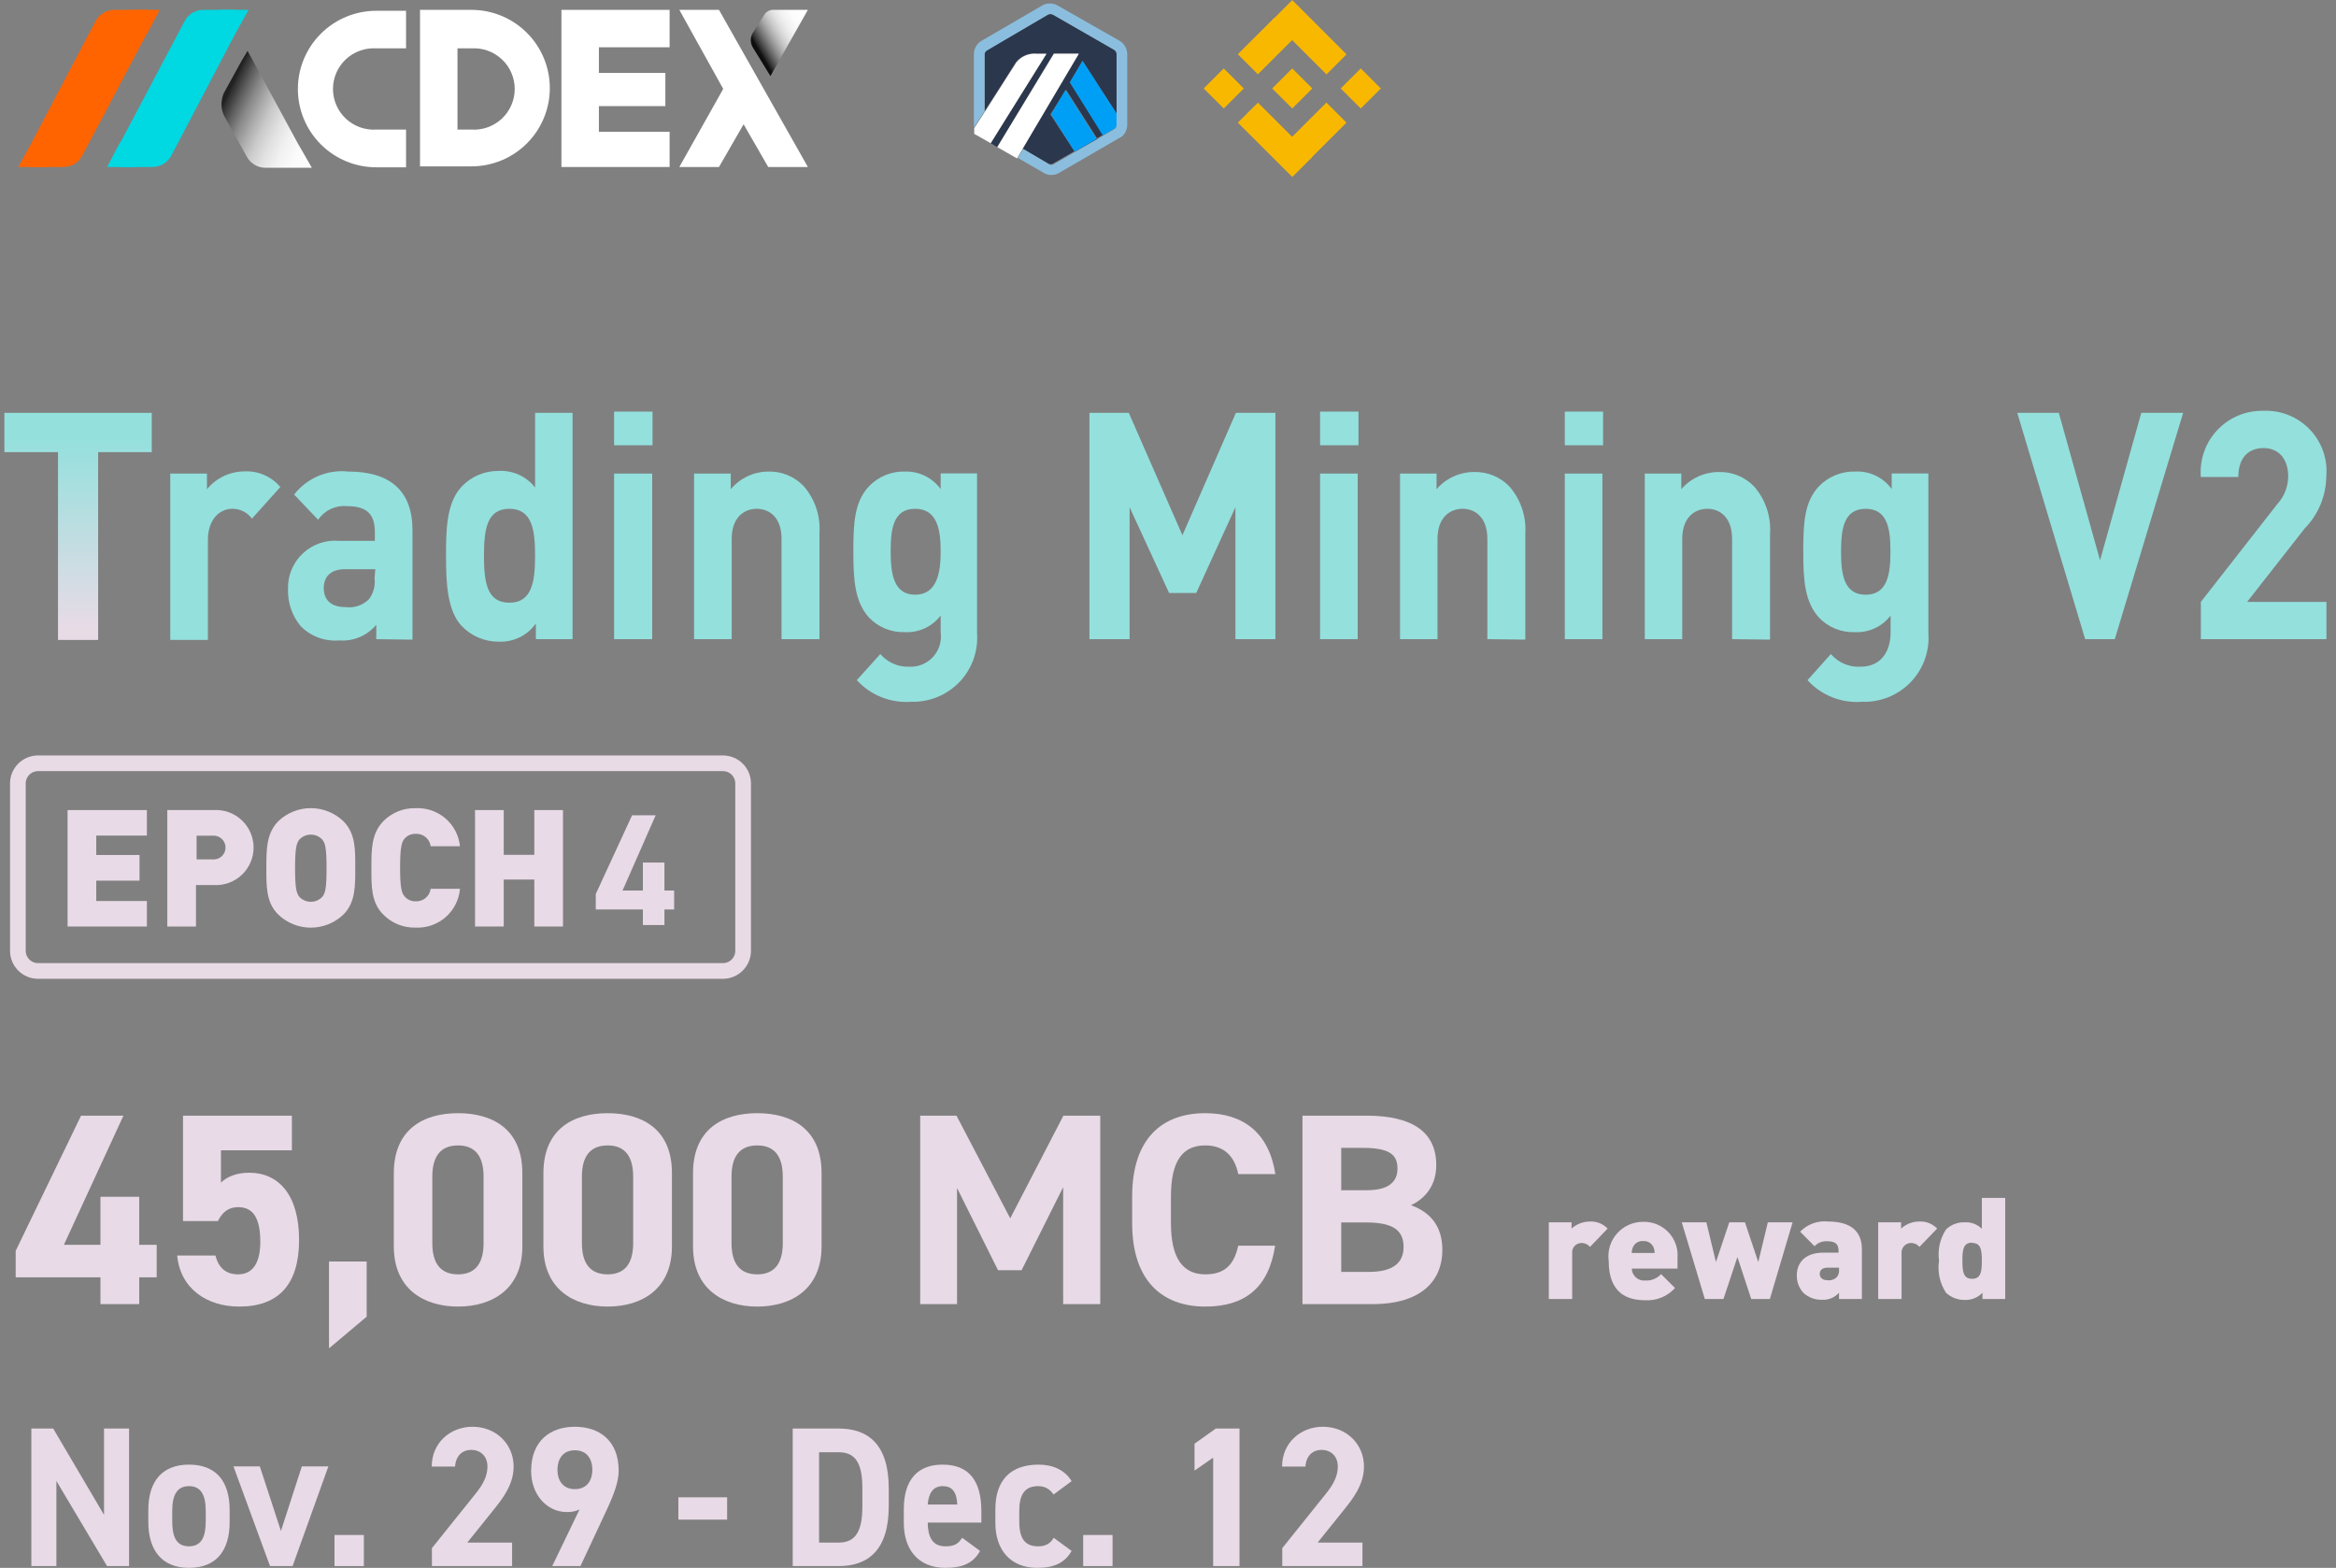 <svg width="149" height="100" viewBox="0 0 149 100" fill="none" xmlns="http://www.w3.org/2000/svg">
<rect x="0" y="0" width="149" height="100" fill="#808080" stroke="none"/>
<path d="M5.17 71.157L1 79.781V81.47H6.407V83.178H8.881V81.47H9.994V79.397H8.881V76.331H6.407V79.397H4.075L7.874 71.157H5.17Z" fill="#E8DAE6"/>
<path d="M15.19 76.993C16.179 76.993 16.603 77.742 16.603 79.206C16.603 80.617 16.073 81.279 15.19 81.279C14.395 81.279 13.935 80.843 13.741 80.077H11.302C11.497 82.202 13.211 83.335 15.261 83.335C17.77 83.335 19.077 81.923 19.077 79.084C19.077 76.209 17.77 74.798 15.897 74.798C14.978 74.798 14.43 75.112 14.094 75.425V73.369H18.618V71.157H11.673V77.882H13.9C14.165 77.341 14.554 76.993 15.19 76.993Z" fill="#E8DAE6"/>
<path d="M23.389 80.46H20.986V86L23.389 83.979V80.46Z" fill="#E8DAE6"/>
<path d="M33.318 74.815C33.318 72.01 31.409 71 29.218 71C27.027 71 25.119 72.01 25.119 74.833V79.502C25.119 82.202 27.027 83.335 29.218 83.335C31.409 83.335 33.318 82.202 33.318 79.502V74.815ZM30.844 75.042V79.293C30.844 80.582 30.314 81.279 29.218 81.279C28.105 81.279 27.575 80.582 27.575 79.293V75.042C27.575 73.753 28.105 73.056 29.218 73.056C30.314 73.056 30.844 73.753 30.844 75.042Z" fill="#E8DAE6"/>
<path d="M42.86 74.815C42.86 72.01 40.952 71 38.761 71C36.569 71 34.661 72.01 34.661 74.833V79.502C34.661 82.202 36.569 83.335 38.761 83.335C40.952 83.335 42.86 82.202 42.86 79.502V74.815ZM40.386 75.042V79.293C40.386 80.582 39.856 81.279 38.761 81.279C37.647 81.279 37.117 80.582 37.117 79.293V75.042C37.117 73.753 37.647 73.056 38.761 73.056C39.856 73.056 40.386 73.753 40.386 75.042Z" fill="#E8DAE6"/>
<path d="M52.403 74.815C52.403 72.01 50.494 71 48.303 71C46.112 71 44.204 72.01 44.204 74.833V79.502C44.204 82.202 46.112 83.335 48.303 83.335C50.494 83.335 52.403 82.202 52.403 79.502V74.815ZM49.929 75.042V79.293C49.929 80.582 49.399 81.279 48.303 81.279C47.19 81.279 46.66 80.582 46.66 79.293V75.042C46.66 73.753 47.19 73.056 48.303 73.056C49.399 73.056 49.929 73.753 49.929 75.042Z" fill="#E8DAE6"/>
<path d="M61.009 71.157H58.694V83.178H61.044V75.773L63.659 81.017H65.161L67.812 75.721V83.178H70.18V71.157H67.829L64.437 77.707L61.009 71.157Z" fill="#E8DAE6"/>
<path d="M81.349 74.885C80.943 72.254 79.3 71 76.879 71C74.14 71 72.214 72.603 72.214 76.314V78.021C72.214 81.697 74.14 83.335 76.879 83.335C79.388 83.335 80.925 82.15 81.332 79.45H78.981C78.716 80.669 78.116 81.279 76.879 81.279C75.448 81.279 74.688 80.251 74.688 78.021V76.314C74.688 74.014 75.448 73.056 76.879 73.056C78.08 73.056 78.752 73.753 78.981 74.885H81.349Z" fill="#E8DAE6"/>
<path d="M83.077 71.157V83.178H87.547C90.763 83.178 92 81.592 92 79.728C92 78.23 91.258 77.324 90.003 76.871C90.975 76.401 91.611 75.547 91.611 74.31C91.611 72.167 90.039 71.157 87.158 71.157H83.077ZM85.55 77.969H87.105C88.766 77.969 89.526 78.404 89.526 79.537C89.526 80.564 88.819 81.122 87.335 81.122H85.55V77.969ZM85.55 73.213H86.929C88.713 73.213 89.137 73.7 89.137 74.537C89.137 75.39 88.554 75.913 87.194 75.913H85.55V73.213Z" fill="#E8DAE6"/>
<path fill-rule="evenodd" clip-rule="evenodd" d="M35.81 2.535V3.144V4.372V6.898V8.125V8.744V10.651H42.71V8.405H38.2V6.768H42.44V4.652H38.2V3.015H42.71V0.629H35.81V2.535Z" fill="white"/>
<path fill-rule="evenodd" clip-rule="evenodd" d="M43.33 0.629L46.13 5.67L43.33 10.651H45.86L47.43 7.926L49 10.651H51.53L45.86 0.629H43.33Z" fill="white"/>
<path fill-rule="evenodd" clip-rule="evenodd" d="M2 10.651C1.917 10.64 1.839 10.61 1.77 10.563C1.701 10.516 1.645 10.453 1.605 10.38C1.565 10.307 1.543 10.226 1.54 10.143C1.538 10.06 1.555 9.977 1.59 9.902L6.08 1.378C6.195 1.151 6.371 0.961 6.588 0.829C6.806 0.697 7.056 0.627 7.31 0.629H9.36C9.444 0.638 9.524 0.667 9.594 0.713C9.663 0.76 9.721 0.823 9.761 0.896C9.802 0.97 9.823 1.052 9.825 1.136C9.826 1.22 9.808 1.303 9.77 1.378L5.26 9.902C5.145 10.135 4.964 10.329 4.741 10.462C4.517 10.595 4.26 10.661 4 10.651H2Z" fill="#FF6400"/>
<path fill-rule="evenodd" clip-rule="evenodd" d="M3.08 10.651H1.16L2.05 9.084L3.08 10.651Z" fill="#FF6400"/>
<path fill-rule="evenodd" clip-rule="evenodd" d="M8.27 0.629H10.18L9.36 2.196L8.27 0.629Z" fill="#FF6400"/>
<path fill-rule="evenodd" clip-rule="evenodd" d="M19.48 9.982L19 9.153L16.2 3.993L15.79 3.244L15.38 3.933L14.28 5.929C14.181 6.154 14.13 6.397 14.13 6.643C14.13 6.889 14.181 7.132 14.28 7.357L15.72 9.952C15.833 10.18 16.009 10.371 16.227 10.504C16.444 10.636 16.695 10.705 16.95 10.701H19.89L19.48 9.982Z" fill="url(#paint0_linear_33992_175579)"/>
<path fill-rule="evenodd" clip-rule="evenodd" d="M9.71 10.651H7.66C7.576 10.642 7.496 10.613 7.426 10.567C7.357 10.52 7.299 10.458 7.259 10.384C7.218 10.31 7.197 10.228 7.195 10.144C7.194 10.06 7.212 9.978 7.25 9.903L11.76 1.378C11.874 1.148 12.051 0.956 12.271 0.823C12.491 0.691 12.743 0.623 13 0.629H15C15.082 0.64 15.161 0.67 15.23 0.717C15.299 0.764 15.355 0.827 15.395 0.9C15.435 0.973 15.457 1.054 15.46 1.137C15.462 1.22 15.445 1.303 15.41 1.378L10.94 9.903C10.825 10.129 10.649 10.319 10.432 10.451C10.214 10.584 9.964 10.653 9.71 10.651Z" fill="#00D8E2"/>
<path fill-rule="evenodd" clip-rule="evenodd" d="M8.75 10.651H6.83L7.66 9.084L8.75 10.651Z" fill="#00D8E2"/>
<path fill-rule="evenodd" clip-rule="evenodd" d="M13.94 0.629H15.86L14.97 2.196L13.94 0.629Z" fill="#00D8E2"/>
<path fill-rule="evenodd" clip-rule="evenodd" d="M49.14 4.851L51.53 0.629H49.27C49.159 0.636 49.051 0.671 48.957 0.73C48.863 0.79 48.785 0.871 48.73 0.968L48 2.126C47.927 2.259 47.889 2.409 47.889 2.56C47.889 2.712 47.927 2.861 48 2.995L49.14 4.851Z" fill="url(#paint1_linear_33992_175579)"/>
<path d="M24 8.265C23.646 8.287 23.291 8.236 22.957 8.116C22.623 7.996 22.317 7.808 22.058 7.566C21.8 7.323 21.593 7.03 21.453 6.705C21.311 6.379 21.239 6.029 21.239 5.675C21.239 5.32 21.311 4.97 21.453 4.644C21.593 4.319 21.8 4.026 22.058 3.783C22.317 3.541 22.623 3.353 22.957 3.233C23.291 3.113 23.646 3.062 24 3.084H25.9V0.688H24C22.674 0.688 21.402 1.214 20.465 2.15C19.527 3.086 19 4.356 19 5.679C19 7.003 19.527 8.273 20.465 9.209C21.402 10.145 22.674 10.671 24 10.671H25.9V8.265H24Z" fill="white"/>
<path fill-rule="evenodd" clip-rule="evenodd" d="M30.07 0.629H26.79V10.611H30.07C30.727 10.611 31.377 10.482 31.983 10.231C32.59 9.98 33.141 9.613 33.605 9.149C34.07 8.686 34.438 8.135 34.689 7.53C34.941 6.924 35.07 6.275 35.07 5.62C35.07 4.296 34.543 3.027 33.605 2.091C32.668 1.155 31.396 0.629 30.07 0.629ZM30.07 8.265H29.18V3.084H30.07C30.424 3.063 30.779 3.113 31.113 3.233C31.447 3.354 31.753 3.541 32.012 3.784C32.27 4.026 32.477 4.319 32.617 4.645C32.758 4.97 32.831 5.32 32.831 5.675C32.831 6.029 32.758 6.38 32.617 6.705C32.477 7.03 32.27 7.323 32.012 7.566C31.753 7.809 31.447 7.996 31.113 8.116C30.779 8.236 30.424 8.287 30.07 8.265Z" fill="white"/>
<path d="M6.26 28.838V40.817H3.7V28.838H0.28V26.333H9.68V28.838H6.26Z" fill="url(#paint2_linear_33992_175579)"/>
<path d="M16.07 33.08C15.925 32.881 15.733 32.719 15.512 32.61C15.291 32.5 15.047 32.446 14.8 32.451C14.07 32.451 13.26 33.06 13.26 34.447V40.816H10.86V30.205H13.2V31.203C13.492 30.847 13.86 30.56 14.277 30.363C14.693 30.167 15.149 30.065 15.61 30.065C16.04 30.046 16.468 30.126 16.862 30.299C17.256 30.472 17.604 30.734 17.88 31.064L16.07 33.08Z" fill="url(#paint3_linear_33992_175579)"/>
<path d="M24 40.767V39.849C23.715 40.191 23.352 40.461 22.942 40.634C22.531 40.808 22.085 40.881 21.64 40.847C21.186 40.885 20.729 40.822 20.302 40.664C19.875 40.505 19.488 40.254 19.17 39.928C18.625 39.263 18.34 38.422 18.37 37.563C18.358 37.139 18.437 36.718 18.6 36.326C18.764 35.935 19.009 35.583 19.319 35.293C19.629 35.004 19.997 34.783 20.399 34.646C20.801 34.509 21.227 34.459 21.65 34.498H23.91V33.939C23.91 32.791 23.4 32.282 22.13 32.282C21.773 32.249 21.415 32.313 21.091 32.465C20.767 32.618 20.491 32.855 20.29 33.151L18.76 31.544C19.163 31.024 19.693 30.617 20.298 30.36C20.904 30.103 21.566 30.005 22.22 30.076C24.91 30.076 26.31 31.334 26.31 33.809V40.797L24 40.767ZM23.94 36.305H22C21.13 36.305 20.65 36.754 20.65 37.503C20.65 38.252 21.1 38.721 22.04 38.721C22.312 38.757 22.59 38.73 22.85 38.642C23.11 38.554 23.346 38.406 23.54 38.212C23.825 37.827 23.95 37.348 23.89 36.874L23.94 36.305Z" fill="url(#paint4_linear_33992_175579)"/>
<path d="M34.18 40.767V39.769C33.913 40.144 33.557 40.447 33.143 40.649C32.729 40.851 32.27 40.947 31.81 40.927C31.369 40.93 30.932 40.843 30.527 40.671C30.121 40.5 29.754 40.247 29.45 39.928C28.5 38.93 28.45 37.054 28.45 35.477C28.45 33.899 28.45 32.083 29.45 31.035C29.75 30.716 30.113 30.463 30.516 30.292C30.918 30.12 31.352 30.033 31.79 30.036C32.237 30.01 32.683 30.093 33.091 30.277C33.498 30.461 33.855 30.742 34.13 31.094V26.333H36.52V40.767H34.18ZM32.49 32.452C31.06 32.452 30.87 33.75 30.87 35.447C30.87 37.144 31.06 38.441 32.49 38.441C33.92 38.441 34.13 37.124 34.13 35.447C34.13 33.77 33.93 32.452 32.49 32.452Z" fill="url(#paint5_linear_33992_175579)"/>
<path d="M39.17 28.399V26.253H41.62V28.399H39.17ZM39.17 40.767V30.206H41.6V40.767H39.17Z" fill="url(#paint6_linear_33992_175579)"/>
<path d="M49.85 40.766V34.378C49.85 32.94 49.02 32.451 48.27 32.451C47.52 32.451 46.67 32.94 46.67 34.378V40.766H44.27V30.205H46.61V31.203C46.903 30.854 47.268 30.572 47.681 30.377C48.093 30.182 48.544 30.079 49 30.076C49.423 30.063 49.844 30.14 50.236 30.302C50.627 30.464 50.979 30.706 51.27 31.014C51.984 31.842 52.343 32.918 52.27 34.008V40.766H49.85Z" fill="url(#paint7_linear_33992_175579)"/>
<path d="M58.13 44.759C57.483 44.808 56.834 44.709 56.231 44.47C55.628 44.232 55.088 43.859 54.65 43.382L56.15 41.715C56.376 41.981 56.661 42.192 56.981 42.333C57.302 42.473 57.65 42.538 58 42.523C58.283 42.536 58.565 42.487 58.826 42.379C59.088 42.271 59.322 42.106 59.513 41.898C59.704 41.689 59.846 41.441 59.931 41.172C60.015 40.902 60.038 40.617 60 40.337V39.259C59.734 39.609 59.386 39.888 58.987 40.073C58.588 40.257 58.149 40.341 57.71 40.317C57.286 40.332 56.863 40.257 56.47 40.097C56.077 39.937 55.723 39.696 55.43 39.389C54.53 38.391 54.43 37.033 54.43 35.186C54.43 33.34 54.5 32.002 55.43 31.014C55.726 30.706 56.084 30.463 56.48 30.301C56.877 30.14 57.302 30.063 57.73 30.076C58.171 30.064 58.608 30.159 59.004 30.354C59.399 30.549 59.741 30.837 60 31.194V30.195H62.32V40.377C62.362 40.946 62.284 41.518 62.091 42.056C61.898 42.593 61.595 43.084 61.2 43.497C60.805 43.91 60.328 44.236 59.799 44.453C59.27 44.67 58.702 44.775 58.13 44.759ZM58.37 32.451C56.95 32.451 56.81 33.789 56.81 35.186C56.81 36.584 57 37.931 58.37 37.931C59.74 37.931 60 36.584 60 35.186C60 33.789 59.79 32.451 58.37 32.451Z" fill="url(#paint8_linear_33992_175579)"/>
<path d="M78.8 40.767V32.352L76.3 37.822H74.57L72.05 32.352V40.767H69.49V26.333H72L75.42 34.139L78.83 26.333H81.35V40.767H78.8Z" fill="url(#paint9_linear_33992_175579)"/>
<path d="M84.2 28.399V26.253H86.65V28.399H84.2ZM84.2 40.767V30.206H86.6V40.767H84.2Z" fill="url(#paint10_linear_33992_175579)"/>
<path d="M94.87 40.766V34.378C94.87 32.94 94.04 32.451 93.29 32.451C92.54 32.451 91.69 32.94 91.69 34.378V40.766H89.3V30.205H91.63V31.203C91.927 30.858 92.295 30.581 92.709 30.391C93.124 30.202 93.574 30.104 94.03 30.105C94.452 30.095 94.871 30.172 95.26 30.334C95.65 30.496 96.001 30.738 96.29 31.044C97.004 31.872 97.364 32.948 97.29 34.038V40.796L94.87 40.766Z" fill="url(#paint11_linear_33992_175579)"/>
<path d="M99.81 28.399V26.253H102.25V28.399H99.81ZM99.81 40.767V30.206H102.21V40.767H99.81Z" fill="url(#paint12_linear_33992_175579)"/>
<path d="M110.48 40.766V34.378C110.48 32.94 109.65 32.451 108.9 32.451C108.15 32.451 107.3 32.94 107.3 34.378V40.766H104.91V30.205H107.24V31.203C107.537 30.858 107.905 30.581 108.319 30.391C108.734 30.202 109.184 30.104 109.64 30.105C110.062 30.095 110.481 30.172 110.87 30.334C111.26 30.496 111.611 30.738 111.9 31.044C112.614 31.872 112.973 32.948 112.9 34.038V40.796L110.48 40.766Z" fill="url(#paint13_linear_33992_175579)"/>
<path d="M118.77 44.76C118.123 44.811 117.473 44.713 116.87 44.474C116.267 44.235 115.726 43.862 115.29 43.382L116.78 41.715C117.011 41.985 117.3 42.198 117.626 42.338C117.952 42.478 118.306 42.542 118.66 42.524C120.09 42.524 120.59 41.416 120.59 40.338V39.26C120.326 39.609 119.98 39.888 119.582 40.072C119.185 40.257 118.748 40.341 118.31 40.318C117.884 40.334 117.46 40.26 117.065 40.1C116.67 39.94 116.314 39.698 116.02 39.389C115.12 38.391 115.02 37.034 115.02 35.187C115.02 33.34 115.09 32.003 116.02 31.015C116.317 30.708 116.675 30.466 117.071 30.305C117.467 30.143 117.892 30.065 118.32 30.076C118.773 30.052 119.224 30.141 119.633 30.336C120.042 30.532 120.395 30.827 120.66 31.194V30.196H123V40.378C123.043 40.95 122.964 41.526 122.768 42.066C122.573 42.606 122.266 43.099 121.866 43.513C121.467 43.926 120.985 44.251 120.452 44.466C119.918 44.681 119.345 44.781 118.77 44.76ZM119 32.452C117.58 32.452 117.43 33.79 117.43 35.187C117.43 36.585 117.59 37.932 119 37.932C120.41 37.932 120.58 36.575 120.58 35.177C120.58 33.78 120.42 32.452 119 32.452Z" fill="url(#paint14_linear_33992_175579)"/>
<path d="M134.89 40.767H133L128.67 26.333H131.32L133.95 35.736L136.58 26.333H139.25L134.89 40.767Z" fill="url(#paint15_linear_33992_175579)"/>
<path d="M140.38 40.766V38.39L145.27 32.132C145.705 31.653 145.947 31.031 145.95 30.385C145.95 29.307 145.38 28.578 144.37 28.578C143.58 28.578 142.77 29.027 142.77 30.425H140.38C140.335 29.878 140.406 29.329 140.587 28.811C140.769 28.294 141.058 27.821 141.436 27.422C141.813 27.024 142.27 26.709 142.778 26.499C143.285 26.289 143.831 26.188 144.38 26.202C144.929 26.18 145.477 26.275 145.987 26.482C146.496 26.688 146.956 27 147.335 27.398C147.713 27.796 148.002 28.27 148.183 28.789C148.363 29.307 148.43 29.858 148.38 30.405C148.362 31.642 147.868 32.825 147 33.709L143.33 38.39H148.39V40.766H140.38Z" fill="url(#paint16_linear_33992_175579)"/>
<path d="M68.24 5.251L69.05 3.883L71.23 7.257V3.444C71.227 3.389 71.211 3.336 71.183 3.29C71.155 3.243 71.116 3.203 71.07 3.174L67.15 0.928C67.103 0.909 67.052 0.898 67 0.898C66.948 0.898 66.897 0.909 66.85 0.928L63 3.154H62.94C62.87 3.208 62.823 3.287 62.81 3.374C62.81 3.374 62.81 3.374 62.81 3.374V7.087L64.81 3.953C64.969 3.759 65.174 3.608 65.406 3.514C65.639 3.42 65.891 3.386 66.14 3.414H66.74L63.19 9.134L63.61 9.383L67.22 3.394H68.81L65.21 9.483L66.71 10.341L66.89 10.451C66.967 10.481 67.053 10.481 67.13 10.451L71.13 8.155L70.37 8.595L68.24 5.251ZM68.55 9.673L67 7.297L68 5.73L70 8.864L68.55 9.673Z" fill="#2B374D"/>
<path d="M67.04 7.297L68.55 9.672L69.95 8.864L67.96 5.729L67.04 7.297Z" fill="#009FF6"/>
<path d="M71.23 7.906V7.257L69.05 3.883L68.24 5.25L70.34 8.634L71.1 8.195C71.168 8.144 71.215 8.069 71.23 7.985V7.906Z" fill="#009FF6"/>
<path d="M62.12 8.525L63.19 9.133L66.75 3.434H66.15C65.899 3.408 65.646 3.445 65.413 3.543C65.181 3.641 64.977 3.795 64.82 3.993L62.82 7.127L62.14 8.175V8.565L62.12 8.525Z" fill="white"/>
<path d="M68.81 3.434H67.22L63.61 9.383L64.87 10.102L65.21 9.523L68.81 3.434Z" fill="white"/>
<path d="M71.9 3.424C71.894 3.259 71.847 3.098 71.764 2.955C71.68 2.812 71.562 2.692 71.42 2.606L67.42 0.33C67.279 0.258 67.123 0.221 66.965 0.221C66.807 0.221 66.651 0.258 66.51 0.33L62.69 2.556L62.54 2.646C62.415 2.735 62.312 2.851 62.239 2.986C62.166 3.121 62.125 3.271 62.12 3.424V8.136L62.8 7.088V3.454C62.813 3.367 62.86 3.288 62.93 3.235L66.85 0.929C66.897 0.909 66.948 0.899 67 0.899C67.052 0.899 67.103 0.909 67.15 0.929L71.06 3.175C71.106 3.204 71.145 3.243 71.173 3.29C71.201 3.337 71.217 3.39 71.22 3.444V7.986C71.218 8.032 71.206 8.077 71.186 8.119C71.165 8.16 71.136 8.196 71.1 8.226L70.34 8.665L70 8.865L68.6 9.673L67.18 10.492C67.103 10.522 67.017 10.522 66.94 10.492L65.26 9.494L64.92 10.072L66.43 10.941L66.56 11.021L66.67 11.081C66.796 11.134 66.933 11.162 67.07 11.161C67.196 11.158 67.321 11.134 67.44 11.091L71.56 8.705C71.663 8.615 71.746 8.504 71.805 8.381C71.863 8.257 71.896 8.123 71.9 7.986V3.424Z" fill="#8BBEDE"/>
<path d="M79.334 5.642L78.055 4.364L76.775 5.642L78.055 6.919L79.334 5.642Z" fill="#F9B800"/>
<path d="M88.075 5.642L86.795 4.364L85.515 5.642L86.795 6.919L88.075 5.642Z" fill="#F9B800"/>
<path d="M83.704 5.642L82.425 4.364L81.145 5.642L82.425 6.919L83.704 5.642Z" fill="#F9B800"/>
<path d="M85.885 7.821L84.605 6.543L82.265 8.879L83.545 10.157L85.885 7.821Z" fill="#F9B800"/>
<path d="M82.574 2.401L81.294 1.123L78.954 3.459L80.234 4.737L82.574 2.401Z" fill="#F9B800"/>
<path d="M85.887 3.467L82.426 0.005L81.147 1.284L84.609 4.745L85.887 3.467Z" fill="#F9B800"/>
<path d="M83.707 10.012L80.236 6.546L78.956 7.823L82.428 11.289L83.707 10.012Z" fill="#F9B800"/>
<path d="M46.11 48.683H2.43C1.718 48.683 1.14 49.259 1.14 49.97V60.641C1.14 61.352 1.718 61.929 2.43 61.929H46.11C46.822 61.929 47.4 61.352 47.4 60.641V49.97C47.4 49.259 46.822 48.683 46.11 48.683Z" stroke="#E9DBE6" stroke-miterlimit="10"/>
<path d="M4.31 59.094V51.667H9.37V53.294H6.14V54.532H8.9V56.169H6.14V57.467H9.37V59.094H4.31Z" fill="#E8DAE6"/>
<path d="M13.62 56.449H12.5V59.094H10.67V51.667H13.62C13.947 51.646 14.276 51.692 14.585 51.803C14.894 51.913 15.177 52.086 15.416 52.31C15.656 52.534 15.847 52.805 15.977 53.105C16.108 53.406 16.175 53.73 16.175 54.058C16.175 54.385 16.108 54.71 15.977 55.01C15.847 55.311 15.656 55.581 15.416 55.806C15.177 56.03 14.894 56.202 14.585 56.313C14.276 56.423 13.947 56.47 13.62 56.449ZM13.54 53.304H12.54V54.811H13.54C13.646 54.824 13.754 54.813 13.856 54.781C13.959 54.749 14.053 54.695 14.133 54.624C14.213 54.553 14.277 54.466 14.32 54.368C14.364 54.27 14.387 54.165 14.387 54.058C14.387 53.951 14.364 53.845 14.32 53.748C14.277 53.65 14.213 53.563 14.133 53.492C14.053 53.42 13.959 53.367 13.856 53.334C13.754 53.302 13.646 53.292 13.54 53.304Z" fill="#E8DAE6"/>
<path d="M21.91 58.325C21.351 58.864 20.603 59.166 19.825 59.166C19.047 59.166 18.299 58.864 17.74 58.325C16.96 57.546 16.99 56.498 16.99 55.33C16.99 54.162 16.99 53.174 17.74 52.385C18.299 51.846 19.047 51.544 19.825 51.544C20.603 51.544 21.351 51.846 21.91 52.385C22.69 53.174 22.66 54.212 22.66 55.33C22.66 56.448 22.69 57.546 21.91 58.325ZM20.56 53.553C20.466 53.452 20.353 53.371 20.226 53.316C20.1 53.261 19.963 53.232 19.825 53.232C19.687 53.232 19.55 53.261 19.424 53.316C19.297 53.371 19.184 53.452 19.09 53.553C18.93 53.773 18.82 54.023 18.82 55.38C18.82 56.738 18.93 56.977 19.09 57.197C19.184 57.298 19.297 57.379 19.424 57.434C19.55 57.489 19.687 57.518 19.825 57.518C19.963 57.518 20.1 57.489 20.226 57.434C20.353 57.379 20.466 57.298 20.56 57.197C20.73 56.977 20.83 56.738 20.83 55.38C20.83 54.023 20.73 53.773 20.56 53.553Z" fill="#E8DAE6"/>
<path d="M26.51 59.164C26.126 59.174 25.743 59.105 25.387 58.961C25.031 58.817 24.708 58.6 24.44 58.325C23.66 57.547 23.69 56.498 23.69 55.331C23.69 54.163 23.69 53.174 24.44 52.386C24.708 52.111 25.031 51.894 25.387 51.75C25.743 51.605 26.126 51.536 26.51 51.547C27.203 51.513 27.883 51.745 28.41 52.197C28.936 52.648 29.269 53.284 29.34 53.973H27.47C27.44 53.746 27.326 53.539 27.15 53.393C26.974 53.247 26.749 53.172 26.52 53.184C26.384 53.178 26.249 53.202 26.124 53.256C25.999 53.309 25.888 53.391 25.8 53.494C25.63 53.713 25.52 53.973 25.52 55.331C25.52 56.688 25.63 56.947 25.8 57.167C25.887 57.272 25.998 57.355 26.123 57.411C26.247 57.466 26.383 57.492 26.52 57.487C26.75 57.496 26.974 57.419 27.15 57.272C27.326 57.124 27.44 56.916 27.47 56.688H29.34C29.281 57.386 28.953 58.034 28.426 58.496C27.898 58.958 27.211 59.197 26.51 59.164Z" fill="#E8DAE6"/>
<path d="M34.08 59.094V56.099H32.13V59.094H30.3V51.667H32.13V54.522H34.08V51.667H35.91V59.094H34.08Z" fill="#E8DAE6"/>
<path d="M101.42 79.527C101.353 79.45 101.27 79.388 101.177 79.345C101.084 79.302 100.983 79.279 100.88 79.277C100.795 79.277 100.711 79.294 100.633 79.329C100.555 79.363 100.486 79.413 100.429 79.477C100.372 79.54 100.33 79.615 100.304 79.695C100.278 79.776 100.27 79.862 100.28 79.946V82.851H98.79V77.96H100.24V78.359C100.558 78.073 100.971 77.913 101.4 77.91C101.611 77.897 101.823 77.931 102.02 78.008C102.217 78.086 102.394 78.206 102.54 78.359L101.42 79.527Z" fill="#E8DAE6"/>
<path d="M104.08 80.914C104.084 81.022 104.109 81.129 104.156 81.226C104.202 81.324 104.268 81.411 104.35 81.483C104.431 81.554 104.527 81.607 104.63 81.64C104.733 81.673 104.842 81.684 104.95 81.673C105.137 81.684 105.324 81.653 105.497 81.582C105.67 81.511 105.825 81.402 105.95 81.264L106.84 82.152C106.602 82.415 106.307 82.622 105.978 82.757C105.65 82.891 105.295 82.951 104.94 82.931C103.85 82.931 102.61 82.531 102.61 80.425C102.567 80.114 102.592 79.796 102.682 79.495C102.773 79.194 102.927 78.915 103.135 78.679C103.342 78.442 103.598 78.253 103.886 78.124C104.173 77.994 104.485 77.928 104.8 77.93C105.102 77.92 105.402 77.975 105.682 78.089C105.961 78.204 106.213 78.376 106.421 78.595C106.628 78.814 106.787 79.074 106.887 79.358C106.987 79.643 107.026 79.945 107 80.246V80.914H104.08ZM105.46 79.537C105.403 79.415 105.311 79.313 105.195 79.246C105.078 79.178 104.944 79.147 104.81 79.158C104.676 79.146 104.541 79.176 104.424 79.244C104.308 79.312 104.216 79.414 104.16 79.537C104.106 79.656 104.079 79.785 104.08 79.916H105.54C105.541 79.785 105.514 79.656 105.46 79.537Z" fill="#E8DAE6"/>
<path d="M112.89 82.851H111.7L110.82 80.176L109.93 82.851H108.74L107.27 77.96H108.84L109.45 80.495L110.3 77.96H111.3L112.15 80.495L112.76 77.96H114.34L112.89 82.851Z" fill="#E8DAE6"/>
<path d="M117.3 82.851V82.452C117.164 82.604 116.996 82.724 116.807 82.802C116.618 82.879 116.414 82.913 116.21 82.901C115.774 82.913 115.351 82.755 115.03 82.462C114.743 82.15 114.592 81.737 114.61 81.314C114.61 80.585 115.11 79.897 116.27 79.897H117.27V79.777C117.27 79.328 117.05 79.168 116.53 79.168C116.383 79.16 116.236 79.184 116.099 79.239C115.963 79.294 115.84 79.379 115.74 79.487L114.82 78.559C115.048 78.323 115.326 78.142 115.635 78.029C115.943 77.917 116.273 77.876 116.6 77.91C118 77.91 118.76 78.489 118.76 79.677V82.851H117.3ZM117.3 80.855H116.54C116.25 80.855 116.07 81.014 116.07 81.244C116.07 81.474 116.23 81.653 116.56 81.653C116.666 81.669 116.775 81.66 116.877 81.627C116.979 81.594 117.073 81.538 117.15 81.464C117.209 81.398 117.253 81.32 117.279 81.236C117.305 81.151 117.312 81.062 117.3 80.975V80.855Z" fill="#E8DAE6"/>
<path d="M122.43 79.527C122.365 79.449 122.284 79.386 122.193 79.343C122.101 79.3 122.001 79.278 121.9 79.277C121.815 79.277 121.73 79.294 121.652 79.329C121.574 79.363 121.503 79.413 121.446 79.476C121.388 79.54 121.345 79.614 121.318 79.695C121.291 79.776 121.282 79.861 121.29 79.946V82.851H119.8V77.96H121.26V78.359C121.574 78.072 121.984 77.912 122.41 77.91C122.623 77.897 122.836 77.93 123.035 78.008C123.233 78.086 123.412 78.205 123.56 78.359L122.43 79.527Z" fill="#E8DAE6"/>
<path d="M126.45 82.851V82.451C126.306 82.605 126.131 82.726 125.936 82.805C125.741 82.885 125.53 82.921 125.32 82.911C124.88 82.918 124.455 82.757 124.13 82.461C123.73 81.855 123.57 81.123 123.68 80.405C123.582 79.707 123.742 78.998 124.13 78.409C124.289 78.259 124.476 78.142 124.68 78.065C124.884 77.988 125.102 77.952 125.32 77.96C125.52 77.948 125.721 77.979 125.908 78.049C126.096 78.12 126.267 78.229 126.41 78.369V76.402H127.9V82.851H126.45ZM125.79 79.257C125.23 79.257 125.17 79.696 125.17 80.405C125.17 81.114 125.23 81.563 125.79 81.563C126.35 81.563 126.41 81.114 126.41 80.405C126.41 79.696 126.34 79.277 125.79 79.277V79.257Z" fill="#E8DAE6"/>
<path d="M40.318 52L38 57.022V58.006H41.006V59H42.381V58.006H43V56.799H42.381V55.013H41.006V56.799H39.709L41.821 52H40.318Z" fill="#E8DAE6"/>
<path d="M6.635 91.114V96.619L3.393 91.114H2V99.886H3.597V94.458L6.828 99.886H8.233V91.114H6.635Z" fill="#E8DAE6"/>
<path d="M14.648 96.314C14.648 94.407 13.724 93.415 12.054 93.415C10.409 93.415 9.46 94.407 9.46 96.314V97.076C9.46 98.856 10.313 100 12.054 100C13.868 100 14.648 98.818 14.648 97.076V96.314ZM12.054 98.627C11.202 98.627 10.986 97.941 10.986 97.025V96.364C10.986 95.347 11.298 94.788 12.054 94.788C12.811 94.788 13.123 95.347 13.123 96.364V97.025C13.123 97.941 12.895 98.627 12.054 98.627Z" fill="#E8DAE6"/>
<path d="M19.252 93.53L17.919 97.648L16.574 93.53H14.893L17.222 99.886H18.663L20.945 93.53H19.252Z" fill="#E8DAE6"/>
<path d="M23.209 97.903H21.336V99.886H23.209V97.903Z" fill="#E8DAE6"/>
<path d="M32.665 98.386H29.807L31.512 96.263C32.04 95.602 32.761 94.699 32.761 93.542C32.761 92.093 31.632 91 30.143 91C28.714 91 27.537 92.03 27.537 93.542H29.026C29.074 92.843 29.495 92.475 30.059 92.475C30.599 92.475 31.092 92.831 31.092 93.542C31.092 94.114 30.84 94.648 30.323 95.284L27.549 98.742V99.886H32.665V98.386Z" fill="#E8DAE6"/>
<path d="M35.223 99.886H37.025L38.694 96.314C39.162 95.309 39.462 94.496 39.462 93.809C39.462 91.864 38.213 91 36.664 91C35.127 91 33.878 91.877 33.878 93.822C33.878 95.335 34.887 96.441 36.16 96.441C36.448 96.441 36.7 96.403 36.965 96.275L35.223 99.886ZM37.781 93.746C37.781 94.47 37.397 94.979 36.664 94.979C35.944 94.979 35.559 94.47 35.559 93.746C35.559 93.008 35.944 92.5 36.664 92.5C37.397 92.5 37.781 93.008 37.781 93.746Z" fill="#E8DAE6"/>
<path d="M43.27 96.924H46.38V95.5H43.27V96.924Z" fill="#E8DAE6"/>
<path d="M53.505 99.886C55.379 99.886 56.688 98.856 56.688 96.072V94.928C56.688 92.131 55.379 91.114 53.505 91.114H50.563V99.886H53.505ZM53.505 98.386H52.244V92.627H53.505C54.622 92.627 55.006 93.415 55.006 94.928V96.072C55.006 97.585 54.622 98.386 53.505 98.386Z" fill="#E8DAE6"/>
<path d="M61.371 98.081C61.143 98.424 60.939 98.627 60.302 98.627C59.45 98.627 59.185 97.992 59.173 97.114H62.596V96.39C62.596 94.458 61.815 93.415 60.122 93.415C58.561 93.415 57.648 94.343 57.648 96.263V97.127C57.648 98.767 58.513 100 60.314 100C61.395 100 62.092 99.695 62.512 98.919L61.371 98.081ZM60.134 94.788C60.711 94.788 61.023 95.131 61.059 95.958H59.173C59.233 95.233 59.522 94.788 60.134 94.788Z" fill="#E8DAE6"/>
<path d="M67.211 98.081C66.995 98.462 66.671 98.627 66.214 98.627C65.242 98.627 65.013 97.941 65.013 97.025V96.364C65.013 95.347 65.35 94.788 66.214 94.788C66.695 94.788 66.995 95.017 67.199 95.322L68.352 94.47C67.932 93.771 67.175 93.415 66.251 93.415C64.461 93.415 63.488 94.407 63.488 96.263V97.127C63.488 98.856 64.449 100 66.166 100C67.247 100 67.932 99.669 68.352 98.919L67.211 98.081Z" fill="#E8DAE6"/>
<path d="M70.963 97.903H69.09V99.886H70.963V97.903Z" fill="#E8DAE6"/>
<path d="M79.062 91.114H77.549L76.192 92.081V93.797L77.38 92.97V99.886H79.062V91.114Z" fill="#E8DAE6"/>
<path d="M86.904 98.386H84.046L85.751 96.263C86.279 95.602 87 94.699 87 93.542C87 92.093 85.871 91 84.382 91C82.953 91 81.776 92.03 81.776 93.542H83.265C83.313 92.843 83.734 92.475 84.298 92.475C84.838 92.475 85.331 92.831 85.331 93.542C85.331 94.114 85.079 94.648 84.562 95.284L81.788 98.742V99.886H86.904V98.386Z" fill="#E8DAE6"/>
<defs>
<linearGradient id="paint0_linear_33992_175579" x1="20.76" y1="9.094" x2="14.464" y2="6.1" gradientUnits="userSpaceOnUse">
<stop stop-color="white"/>
<stop offset="0.19" stop-color="#FBFBFB"/>
<stop offset="0.33" stop-color="#F1F1F1"/>
<stop offset="0.45" stop-color="#E1E1E1"/>
<stop offset="0.57" stop-color="#CACACA"/>
<stop offset="0.67" stop-color="#ADADAD"/>
<stop offset="0.78" stop-color="#898989"/>
<stop offset="0.88" stop-color="#5F5F5F"/>
<stop offset="0.98" stop-color="#2E2E2E"/>
<stop offset="1" stop-color="#212121"/>
</linearGradient>
<linearGradient id="paint1_linear_33992_175579" x1="51.43" y1="1.398" x2="48.373" y2="3.189" gradientUnits="userSpaceOnUse">
<stop stop-color="white"/>
<stop offset="0.18" stop-color="#FBFBFB"/>
<stop offset="0.32" stop-color="#F1F1F1"/>
<stop offset="0.44" stop-color="#E1E1E1"/>
<stop offset="0.55" stop-color="#CACACA"/>
<stop offset="0.65" stop-color="#ADADAD"/>
<stop offset="0.75" stop-color="#898989"/>
<stop offset="0.85" stop-color="#5F5F5F"/>
<stop offset="0.95" stop-color="#2E2E2E"/>
<stop offset="1" stop-color="#0E0E0E"/>
</linearGradient>
<linearGradient id="paint2_linear_33992_175579" x1="4.98" y1="27.94" x2="4.98" y2="40.008" gradientUnits="userSpaceOnUse">
<stop stop-color="#94E0DD"/>
<stop offset="1" stop-color="#E7DBE6"/>
</linearGradient>
<linearGradient id="paint3_linear_33992_175579" x1="111.737" y1="331.055" x2="111.737" y2="461.065" gradientUnits="userSpaceOnUse">
<stop stop-color="#94E0DD"/>
<stop offset="1" stop-color="#E7DBE6"/>
</linearGradient>
<linearGradient id="paint4_linear_33992_175579" x1="195.795" y1="332.458" x2="195.795" y2="463.079" gradientUnits="userSpaceOnUse">
<stop stop-color="#94E0DD"/>
<stop offset="1" stop-color="#E7DBE6"/>
</linearGradient>
<linearGradient id="paint5_linear_33992_175579" x1="290.725" y1="434.884" x2="290.725" y2="611.353" gradientUnits="userSpaceOnUse">
<stop stop-color="#94E0DD"/>
<stop offset="1" stop-color="#E7DBE6"/>
</linearGradient>
<linearGradient id="paint6_linear_33992_175579" x1="138.15" y1="432.496" x2="138.15" y2="607.969" gradientUnits="userSpaceOnUse">
<stop stop-color="#94E0DD"/>
<stop offset="1" stop-color="#E7DBE6"/>
</linearGradient>
<linearGradient id="paint7_linear_33992_175579" x1="430.804" y1="329.345" x2="430.804" y2="458.611" gradientUnits="userSpaceOnUse">
<stop stop-color="#94E0DD"/>
<stop offset="1" stop-color="#E7DBE6"/>
</linearGradient>
<linearGradient id="paint8_linear_33992_175579" x1="515.698" y1="441.443" x2="515.698" y2="619.13" gradientUnits="userSpaceOnUse">
<stop stop-color="#94E0DD"/>
<stop offset="1" stop-color="#E7DBE6"/>
</linearGradient>
<linearGradient id="paint9_linear_33992_175579" x1="964.09" y1="430.341" x2="964.09" y2="604.849" gradientUnits="userSpaceOnUse">
<stop stop-color="#94E0DD"/>
<stop offset="1" stop-color="#E7DBE6"/>
</linearGradient>
<linearGradient id="paint10_linear_33992_175579" x1="293.479" y1="432.496" x2="293.479" y2="607.969" gradientUnits="userSpaceOnUse">
<stop stop-color="#94E0DD"/>
<stop offset="1" stop-color="#E7DBE6"/>
</linearGradient>
<linearGradient id="paint11_linear_33992_175579" x1="835.484" y1="329.367" x2="835.484" y2="458.631" gradientUnits="userSpaceOnUse">
<stop stop-color="#94E0DD"/>
<stop offset="1" stop-color="#E7DBE6"/>
</linearGradient>
<linearGradient id="paint12_linear_33992_175579" x1="346.323" y1="432.496" x2="346.323" y2="607.969" gradientUnits="userSpaceOnUse">
<stop stop-color="#94E0DD"/>
<stop offset="1" stop-color="#E7DBE6"/>
</linearGradient>
<linearGradient id="paint13_linear_33992_175579" x1="975.965" y1="329.367" x2="975.965" y2="458.631" gradientUnits="userSpaceOnUse">
<stop stop-color="#94E0DD"/>
<stop offset="1" stop-color="#E7DBE6"/>
</linearGradient>
<linearGradient id="paint14_linear_33992_175579" x1="1066.06" y1="441.545" x2="1066.06" y2="619.276" gradientUnits="userSpaceOnUse">
<stop stop-color="#94E0DD"/>
<stop offset="1" stop-color="#E7DBE6"/>
</linearGradient>
<linearGradient id="paint15_linear_33992_175579" x1="1545.76" y1="430.341" x2="1545.76" y2="604.849" gradientUnits="userSpaceOnUse">
<stop stop-color="#94E0DD"/>
<stop offset="1" stop-color="#E7DBE6"/>
</linearGradient>
<linearGradient id="paint16_linear_33992_175579" x1="1299.49" y1="433.928" x2="1299.49" y2="610.042" gradientUnits="userSpaceOnUse">
<stop stop-color="#94E0DD"/>
<stop offset="1" stop-color="#E7DBE6"/>
</linearGradient>
</defs>
</svg>
